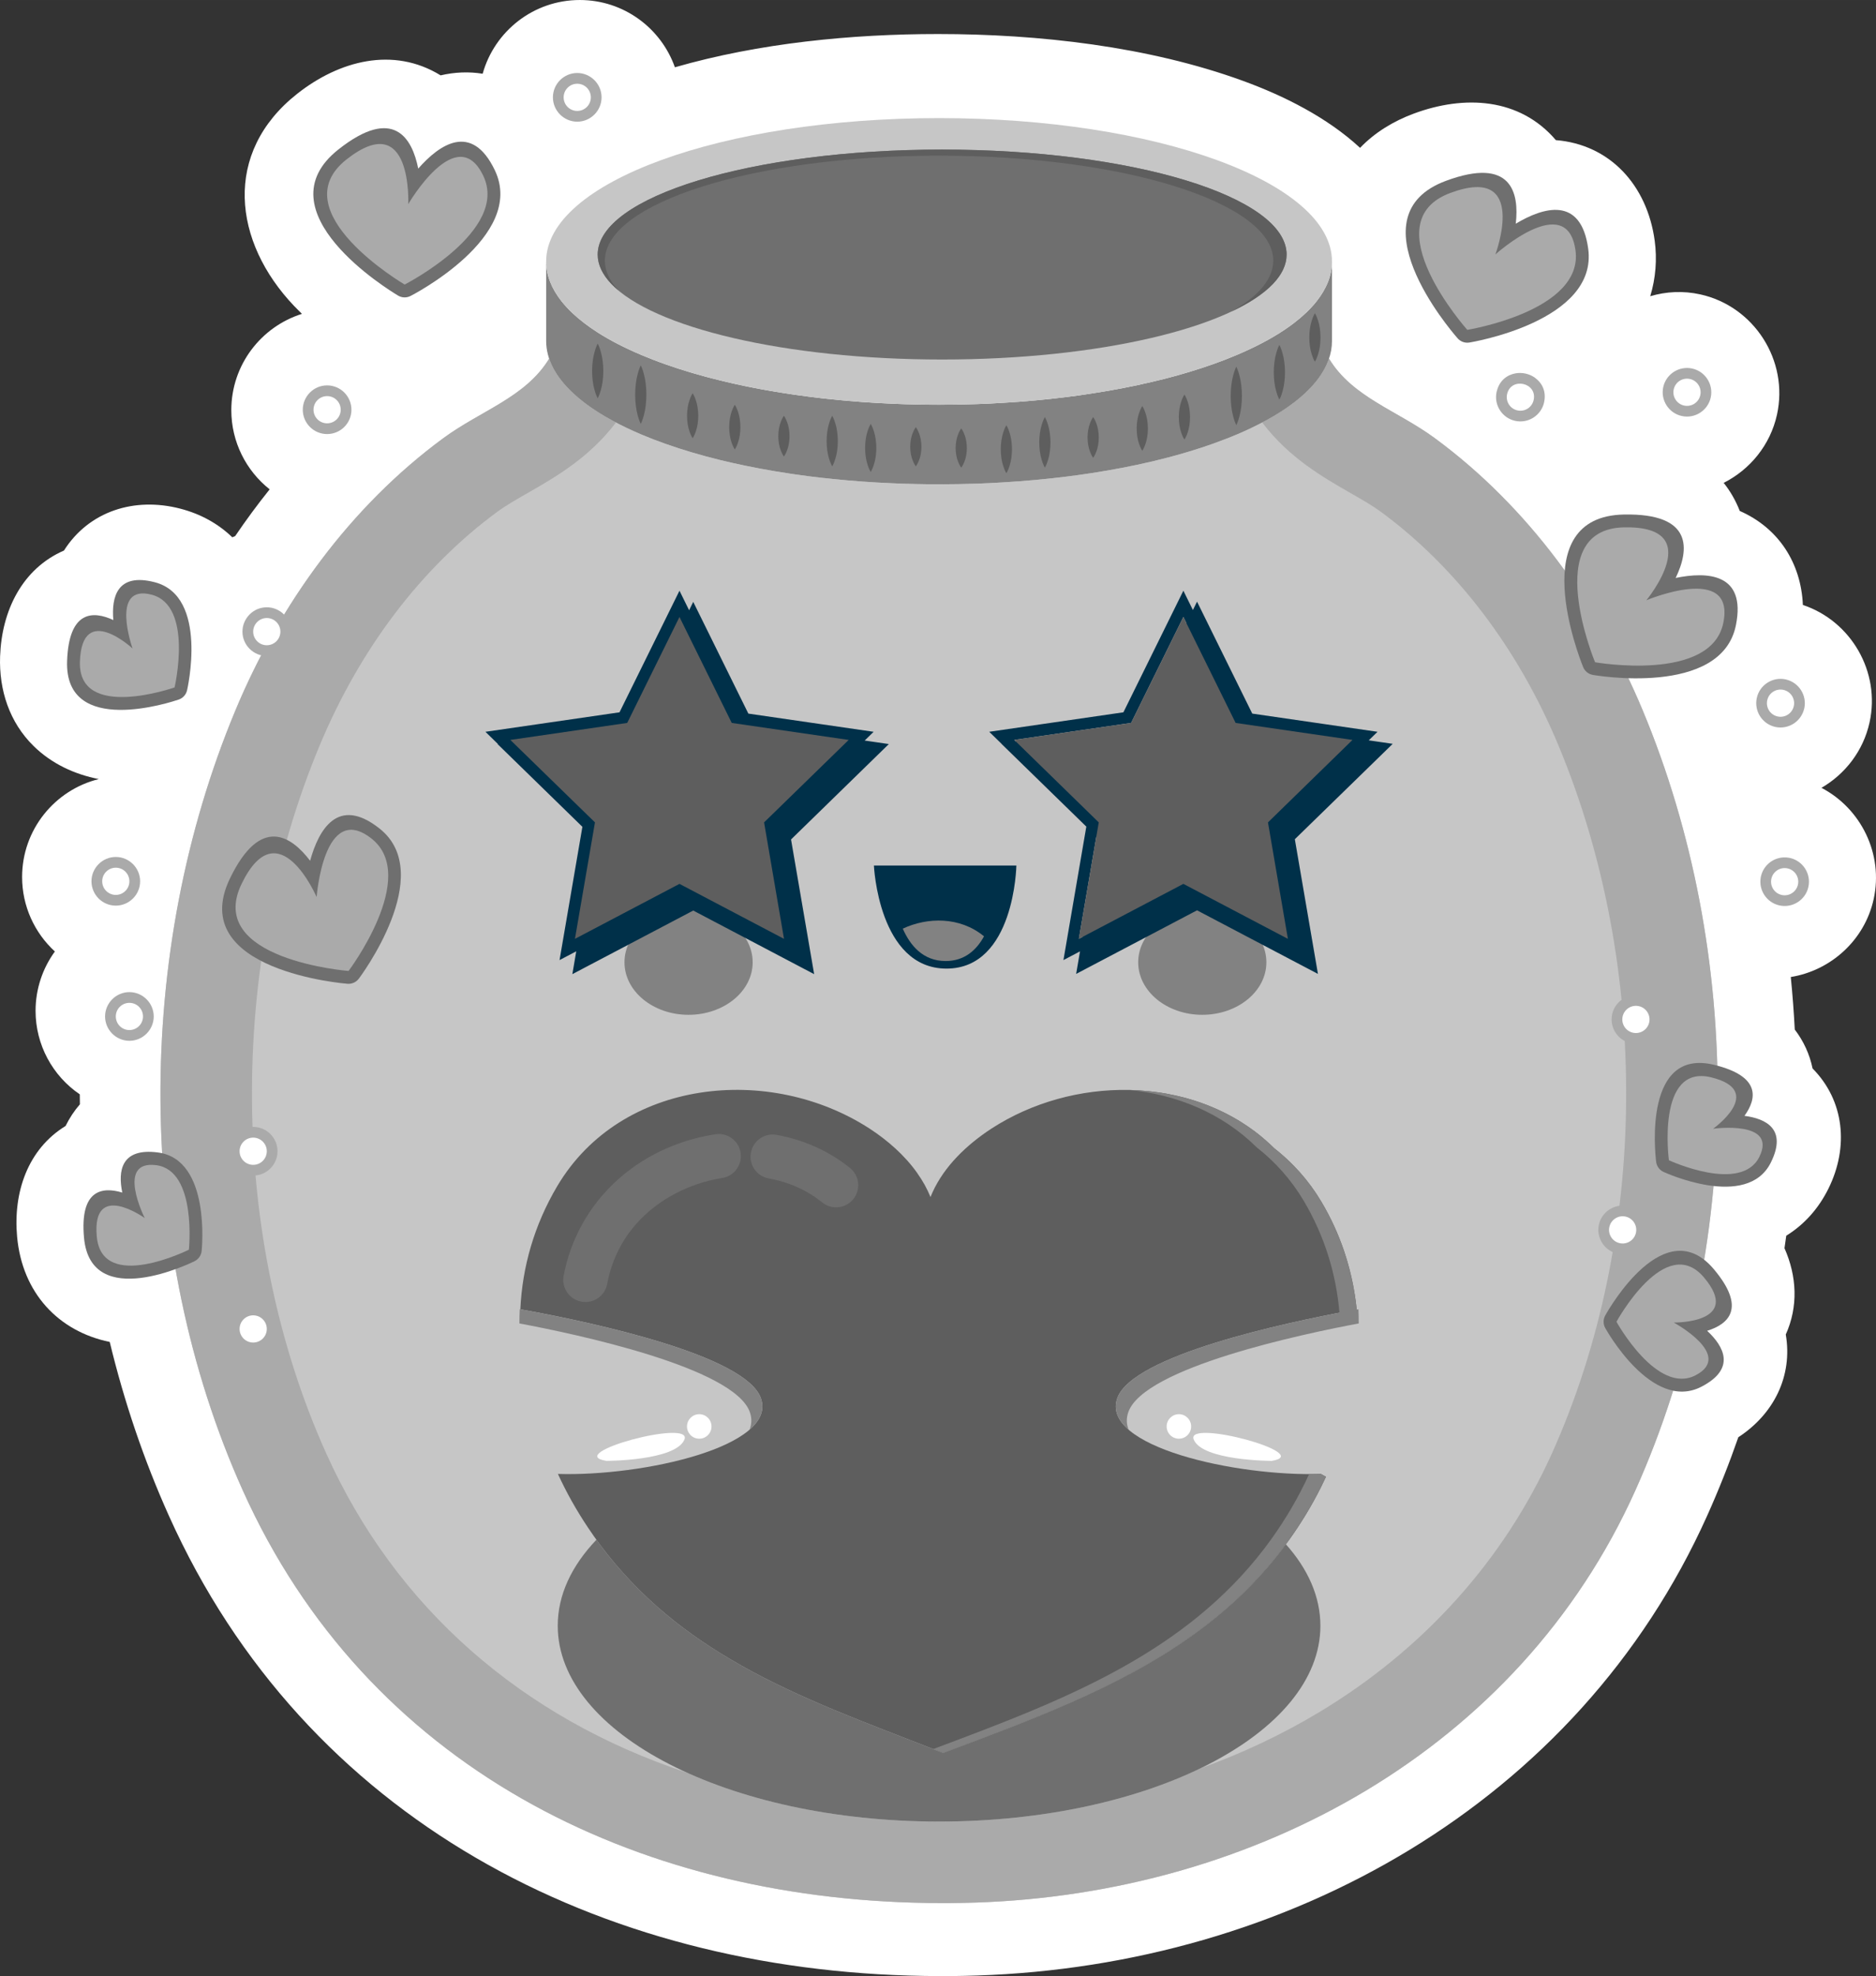 <?xml version="1.0" encoding="UTF-8"?><!DOCTYPE svg PUBLIC "-//W3C//DTD SVG 1.1//EN" "http://www.w3.org/Graphics/SVG/1.1/DTD/svg11.dtd"><!-- Creator: CorelDRAW 2019 (64 Bit) --><svg xmlns="http://www.w3.org/2000/svg" xmlns:xlink="http://www.w3.org/1999/xlink" xmlns:xodm="http://www.corel.com/coreldraw/odm/2003" xml:space="preserve" width="107.339mm" height="113.013mm" version="1.1" style="shape-rendering:geometricPrecision; text-rendering:geometricPrecision; image-rendering:optimizeQuality; fill-rule:evenodd; clip-rule:evenodd" viewBox="0 0 7685.08 8091.27">
 <rect x="0" y="0" width="7685.08" height="8091.27" fill="#333333" stroke="none"/>
 <defs>
  <style type="text/css">
   <![CDATA[
    .fil0 {fill:white}
    .fil10 {fill:#828282;fill-rule:nonzero}
    .fil12 {fill:#5e5e5e;fill-rule:nonzero}
    .fil11 {fill:#003049;fill-rule:nonzero}
    .fil7 {fill:#6f6f6f;fill-rule:nonzero}
    .fil2 {fill:#aaaaaa;fill-rule:nonzero}
    .fil1 {fill:#c6c6c6;fill-rule:nonzero}
    .fil6 {fill:#5e5e5e;fill-rule:nonzero}
    .fil5 {fill:#6f6f6f;fill-rule:nonzero}
    .fil3 {fill:#828282;fill-rule:nonzero}
    .fil4 {fill:#c6c6c6;fill-rule:nonzero}
    .fil9 {fill:#aaaaaa;fill-rule:nonzero}
    .fil8 {fill:white;fill-rule:nonzero}
   ]]>
  </style>
 </defs>
 <g id="Camada_x0020_1">
  <g id="_1527075870528">
   <path class="fil0" d="M7061.01 1977.06c26.64,33.21 48.99,71.45 66.01,115.1 160.43,70.49 251.11,214.57 258.5,384.86 197.15,65.7 318.83,273.96 273.19,480.95 -25.76,116.85 -100.08,211.65 -197.06,267.85 161.46,84.15 254.71,270.48 213.84,455.81 -37.37,169.47 -176.83,292.53 -339.49,318.81 7.14,71.57 12.57,143.3 16.3,215.12 36.17,47.25 60.96,101.22 72.95,159.37 130.31,131.53 149.36,321.47 65.1,491.72 -40.16,81.13 -98.27,146.87 -172.88,193.04 -2.32,17.08 -4.75,34.13 -7.27,51.17 50.83,114.74 56.96,238.73 5.31,353.29 29.01,170.64 -49.32,326.08 -194.35,420.64 -37.92,108.95 -80.49,216.28 -127.76,321.51 -530.35,1180.32 -1724.78,1841.06 -2990.87,1882.6 -63.8,2.1 -127.63,2.91 -191.46,1.94 -9.05,0.04 -18.08,-0.17 -27.13,-0.32 -1327.61,-21.21 -2533.17,-640.08 -3092.13,-1884.25 -102.85,-228.94 -183.37,-467.74 -242.3,-711.67 -210.33,-43.07 -358.59,-200.85 -379.48,-430.97 -16.42,-180.81 43.15,-357.92 198.61,-453.3 15.72,-32.02 35.35,-61.86 58.68,-88.73 -0.21,-13.56 -0.35,-27.13 -0.44,-40.7 -111.65,-75.78 -181.2,-203.02 -181.2,-341.91 0,-89.27 28.75,-173.89 79.12,-243.08 -83.24,-76.3 -134.29,-185.71 -134.29,-304.81 0,-193.93 133.89,-356.79 314.21,-401.15 -99.22,-19.37 -192.87,-62.61 -266.64,-134.84 -99.65,-97.57 -142.55,-229.92 -137.71,-367.62 6.57,-186.5 90.13,-358.56 261.57,-433.28 102.04,-160.63 287.85,-220.72 477.17,-171.37 82.39,21.48 154.19,60.9 212.49,117.1 3.88,-1.69 7.79,-3.32 11.73,-4.88 44.56,-65.63 91.67,-129.55 141.28,-191.46 -96.58,-76.42 -157.08,-194.53 -157.08,-324.23 0,-184.92 121.71,-341.58 289.34,-394.21 -10.8,-10.47 -21.3,-21.04 -31.47,-31.69 -251.13,-262.94 -294.15,-628.26 12.35,-869.78 171.19,-134.91 392.9,-194.71 587.22,-75.18 57.56,-13.42 115.79,-15.8 172.2,-6.62 48.59,-174.09 208.42,-301.92 397.93,-301.92 179.78,0 332.84,115.04 389.57,275.47 345.4,-99.32 724.14,-136.15 1077.96,-136.15 411.39,0 861.58,50.4 1249.47,191.83 166.59,60.75 344.3,149.11 479.4,274.21 59.83,-62.37 135.45,-108.85 220.26,-140.32 205.76,-76.34 432.76,-65.93 581.81,108.68 220.63,17.74 373.81,183.7 404.84,411.56 10.37,76.19 4.15,154.17 -18.23,227.55 64.71,-19.26 134.83,-22.95 204.81,-7.52 221.07,48.74 363.21,271.26 314.46,492.34 -27.63,125.29 -111.07,225.22 -218.42,279.42z"/>
   <path class="fil1" d="M6699.63 6101.81c-478.81,1065.51 -1563.26,1650.98 -2703.03,1688.36 -60.56,2 -120.88,2.73 -180.94,1.74 -7.5,0.26 -14.72,0 -22.21,-0.24 -1192.86,-18.94 -2290.5,-557.57 -2799.22,-1689.87 -444.88,-990.24 -443.39,-2201.56 -29.91,-3193.03 181.45,-435.2 470.31,-834.22 851.91,-1114.86 154.71,-113.61 337.3,-167.45 433.3,-325.31 16.52,48.82 49.47,95.77 96.74,140.01 28.65,27.17 63.04,53.37 102.19,78.27 18.67,11.97 38.38,23.42 59.32,34.9 36.38,19.94 76.26,38.88 118.86,57.08 32.43,13.72 66.56,26.91 102.22,39.38 68.52,24.16 142.56,46.1 221.8,65.54 33.16,7.98 67.31,15.72 102.21,22.93 81.98,16.95 168.24,31.42 258.45,43.12 33.4,4.25 67.55,8.23 102.19,11.48 78.25,8.23 159.01,13.95 241.53,17.43 33.89,1.5 67.79,2.74 102.18,3.24 29.65,0.74 59.56,1.01 89.73,1.01 52.82,0 105.17,-1.01 157.03,-2.75 34.37,-1.25 68.26,-2.74 102.18,-4.98 90.48,-5.23 178.45,-13.22 263.19,-23.93 34.64,-4.25 68.79,-8.99 102.19,-14.21 86.47,-13.22 168.97,-29.15 246.73,-47.35 35.16,-8.49 69.03,-16.95 102.19,-26.17 70.53,-19.7 136.34,-41.12 196.9,-64.81 35.9,-13.71 70.04,-28.17 102.18,-43.36 23.19,-10.98 45.37,-22.19 66.56,-33.66 42.62,-23.17 80.77,-47.62 114.16,-73.02 42.13,-32.15 76.5,-66.05 102.19,-101.2 18.72,-25.76 32.83,-52.23 41.94,-79.25l0.04 0.08c95.72,158.03 278.42,211.86 433.17,325.53 381.61,280.65 670.49,679.66 851.94,1114.86 413.49,991.47 415,2202.79 -29.91,3193.03z"/>
   <path class="fil2" d="M2308.71 1243.73l0 0.01c11.26,13.36 23.71,26.54 37.56,39.38 2.25,2.1 4.55,4.2 6.86,6.29 -16.47,-14.93 -31.3,-30.17 -44.42,-45.69zm-59.18 224.88c-96,157.86 -278.59,211.7 -433.3,325.31 -381.6,280.65 -670.46,679.69 -851.91,1114.86 -413.49,991.47 -414.97,2202.79 29.91,3193.03 508.72,1132.3 1606.36,1670.92 2799.24,1689.87 5.29,0.16 10.45,0.33 15.64,0.33 2.18,0 4.35,-0.02 6.54,-0.09 17.91,0.31 35.85,0.45 53.83,0.45 42.24,0 84.63,-0.79 127.11,-2.19 1139.77,-37.38 2224.22,-622.86 2703.03,-1688.36 444.9,-990.24 443.39,-2201.56 29.91,-3193.03 -181.45,-435.18 -470.33,-834.22 -851.91,-1114.86 -154.78,-113.67 -337.48,-167.5 -433.2,-325.53l-0.04 -0.08c-9.11,27.02 -23.23,53.49 -41.94,79.25 -25.69,35.15 -60.06,69.05 -102.19,101.2 -33.39,25.4 -71.54,49.85 -114.16,73.02 -5.06,2.73 -10.18,5.47 -15.36,8.18 109.42,144.36 248.38,223.94 362.92,289.52 45.63,26.14 88.71,50.83 122.44,75.6 310.54,228.38 562.38,559.49 728.35,957.6 378.66,907.94 368.74,2017.6 -25.86,2895.89 -196.86,438.13 -527.13,805.54 -955.07,1062.41 -152.94,91.83 -316.41,168.84 -487.73,230.35 -279.44,134.63 -655.35,217.13 -1068.87,217.13 -395.53,0 -756.66,-75.48 -1031.86,-199.87 -675.96,-223.82 -1194.82,-675.65 -1479.8,-1309.99 -394.63,-878.32 -404.53,-1987.98 -25.89,-2895.94 166,-398.09 417.86,-729.19 728.14,-957.39 33.99,-24.97 77.12,-49.66 122.77,-75.83 114.52,-65.58 253.46,-145.15 362.92,-289.37 -5.21,-2.75 -10.35,-5.51 -15.43,-8.29 -20.94,-11.48 -40.65,-22.93 -59.32,-34.9 -39.15,-24.9 -73.54,-51.1 -102.19,-78.27 -47.27,-44.24 -80.22,-91.19 -96.74,-140.01zm3135.83 -225.12l0 -0.01c-14.2,16.85 -30.43,33.35 -48.58,49.49 18.14,-16.12 34.39,-32.6 48.58,-49.48zm-89.8 83.08c-26.81,20.13 -56.68,39.61 -89.41,58.37 32.73,-18.74 62.57,-38.2 89.41,-58.37zm-2691.5 116.79c-76.18,-33.7 -142.23,-70.54 -196.46,-109.93 12.94,9.44 26.55,18.76 40.85,27.97 45.51,28.95 97.51,56.32 155.61,81.96z"/>
   <path class="fil3" d="M5456.52 1070.53l0 325.5c0,52.33 -18.94,103.18 -54.07,151.53 -25.69,35.16 -60.06,69.05 -102.19,101.21 -33.39,25.4 -71.53,49.85 -114.16,73.02 -21.19,11.47 -43.37,22.68 -66.55,33.66 -32.15,15.19 -66.28,29.65 -102.19,43.36 -60.56,23.68 -126.37,45.11 -196.9,64.81 -33.16,9.21 -67.02,17.68 -102.18,26.17 -77.77,18.2 -160.27,34.13 -246.74,47.35 -33.39,5.23 -67.55,9.97 -102.19,14.22 -84.75,10.71 -172.71,18.7 -263.19,23.93 -33.92,2.23 -67.82,3.74 -102.19,4.98 -51.86,1.74 -104.22,2.74 -157.02,2.74 -30.17,0 -60.08,-0.26 -89.73,-1 -34.39,-0.5 -68.3,-1.74 -102.19,-3.24 -82.51,-3.48 -163.27,-9.21 -241.54,-17.43 -34.64,-3.25 -68.79,-7.23 -102.18,-11.48 -90.21,-11.71 -176.47,-26.17 -258.45,-43.12 -34.9,-7.21 -69.05,-14.96 -102.2,-22.93 -79.24,-19.44 -153.28,-41.38 -221.81,-65.55 -35.66,-12.47 -69.79,-25.67 -102.21,-39.38 -42.6,-18.2 -82.49,-37.14 -118.86,-57.08 -20.93,-11.48 -40.64,-22.93 -59.32,-34.9 -39.14,-24.91 -73.54,-51.1 -102.18,-78.27 -70.29,-65.79 -108.94,-137.58 -108.94,-212.6l0 -325.5c0,56.31 21.94,110.91 62.8,162.74 13.45,16.94 28.67,33.66 46.14,49.85 28.88,26.91 63.04,53.07 102.18,78.26 51.33,32.65 110.9,63.31 178.18,91.71 32.42,13.71 66.55,26.93 102.21,39.38 68.53,24.17 142.57,46.11 221.81,65.31 33.15,8.23 67.31,15.94 102.2,23.19 81.98,16.93 168.24,31.39 258.45,42.86 33.65,4.48 67.54,8.46 102.18,11.71 78.26,8.2 159.03,13.95 241.54,17.43 33.63,1.5 67.79,2.74 102.19,3.24 29.65,0.76 59.56,1 89.73,1 53.07,0 105.43,-1 157.02,-2.74 34.37,-1.24 68.53,-2.75 102.19,-4.98 90.48,-5.25 178.44,-13.22 263.19,-23.93 34.64,-4.25 68.8,-8.97 102.19,-14.46 86.47,-12.98 168.97,-28.91 246.74,-47.38 35.16,-7.96 69.03,-16.7 102.18,-25.9 70.53,-19.7 136.34,-41.12 196.9,-64.57 35.91,-13.95 70.04,-28.4 102.19,-43.59 70.29,-32.92 130.88,-68.55 180.71,-106.68 35.88,-27.43 66.31,-56.07 90.24,-85.75l3.22 -3.98c40.88,-51.84 62.8,-106.43 62.8,-162.74z"/>
   <path class="fil4" d="M5456.52 1070.53c0,56.31 -21.92,110.91 -62.8,162.74 -193.14,244.75 -812.53,423.96 -1546.78,423.96 -734.29,0 -1353.63,-179.21 -1546.82,-423.96 -40.86,-51.84 -62.8,-106.43 -62.8,-162.74 0,-324.28 720.56,-586.98 1609.62,-586.98 889.02,0 1609.57,262.7 1609.57,586.98z"/>
   <path class="fil5" d="M5270.52 1042.37c0,41.25 -19.2,81.22 -55.03,119.19 -169.33,179.26 -712.29,310.5 -1355.95,310.5 -643.67,0 -1186.61,-131.24 -1355.94,-310.5 -35.83,-37.97 -55.06,-77.95 -55.06,-119.19 0,-237.48 631.66,-429.86 1411,-429.86 779.35,0 1410.98,192.38 1410.98,429.86z"/>
   <path class="fil6" d="M5270.59 1042.35c0,41.36 -19.17,81.24 -55.05,119.15 -38.66,40.86 -96.73,79.24 -170.98,114.13 49.59,-27.91 89.47,-57.82 118.13,-89.21 34.65,-37.9 53.33,-77.79 53.33,-119.15 0,-237.52 -612.88,-429.95 -1369.07,-429.95 -756.2,0 -1369.07,192.43 -1369.07,429.95 0,41.36 18.67,81.25 53.3,119.15l5.25 5.48c-12.21,-9.97 -23.18,-20.2 -32.88,-30.41 -35.64,-37.91 -55.08,-77.79 -55.08,-119.15 0,-237.53 631.81,-429.96 1411.18,-429.96 779.14,0 1410.95,192.43 1410.95,429.96zm-1332.81 711.84c0,0 -7.68,10.07 -13.17,25.12 -6.08,15.05 -9.75,35.13 -9.83,55.21 0.03,20.08 3.65,40.17 9.79,55.21 5.46,15.06 13.21,25.1 13.21,25.1 0,0 7.73,-10.04 13.22,-25.1 6.12,-15.05 9.72,-35.13 9.77,-55.21 -0.09,-20.08 -3.74,-40.17 -9.85,-55.21 -5.46,-15.06 -13.15,-25.12 -13.15,-25.12zm184.84 -13.24c0,0 -7.68,12.31 -13.15,30.77 -6.08,18.46 -9.76,43.06 -9.85,67.67 0.05,24.61 3.68,49.21 9.81,67.67 5.46,18.46 13.19,30.76 13.19,30.76 0,0 7.73,-12.31 13.21,-30.76 6.16,-18.46 9.76,-43.06 9.79,-67.67 -0.07,-24.61 -3.72,-49.22 -9.83,-67.67 -5.48,-18.46 -13.17,-30.77 -13.17,-30.77zm157.72 -33.27c0,0 -7.73,12.94 -13.17,32.35 -6.1,19.44 -9.75,45.31 -9.82,71.22 0.02,25.9 3.62,51.81 9.78,71.22 5.44,19.42 13.22,32.38 13.22,32.38 0,0 7.73,-12.95 13.17,-32.38 6.15,-19.41 9.75,-45.31 9.77,-71.22 -0.04,-25.91 -3.72,-51.79 -9.82,-71.22 -5.43,-19.4 -13.12,-32.35 -13.12,-32.35zm197.83 0c0,0 -7.68,10.42 -13.12,26.07 -6.11,15.65 -9.79,36.52 -9.85,57.39 0.02,20.87 3.65,41.72 9.77,57.37 5.47,15.67 13.2,26.09 13.2,26.09 0,0 7.75,-10.42 13.21,-26.09 6.14,-15.65 9.76,-36.5 9.79,-57.37 -0.08,-20.87 -3.72,-41.74 -9.85,-57.39 -5.43,-15.64 -13.15,-26.07 -13.15,-26.07zm201.22 -45.13c0,0 -7.68,11.46 -13.14,28.65 -6.11,17.18 -9.76,40.1 -9.85,63 0.02,22.93 3.64,45.84 9.78,63.02 5.48,17.2 13.21,28.65 13.21,28.65 0,0 7.73,-11.45 13.22,-28.65 6.16,-17.18 9.76,-40.09 9.78,-63.02 -0.06,-22.9 -3.72,-45.82 -9.85,-63 -5.46,-17.19 -13.15,-28.65 -13.15,-28.65zm172.65 -47.08c0,0 -7.68,11.51 -13.14,28.81 -6.1,17.3 -9.78,40.34 -9.85,63.41 0.02,23.04 3.64,46.09 9.81,63.38 5.43,17.27 13.18,28.82 13.18,28.82 0,0 7.75,-11.55 13.2,-28.82 6.15,-17.29 9.76,-40.34 9.78,-63.38 -0.07,-23.07 -3.72,-46.11 -9.83,-63.41 -5.43,-17.3 -13.15,-28.81 -13.15,-28.81zm212.53 -114.23c0,0 -7.68,14.97 -13.12,37.45 -6.13,22.47 -9.78,52.44 -9.85,82.41 0.02,29.96 3.62,59.92 9.78,82.41 5.46,22.47 13.19,37.44 13.19,37.44 0,0 7.75,-14.98 13.22,-37.44 6.13,-22.5 9.75,-52.46 9.78,-82.41 -0.09,-29.96 -3.74,-59.94 -9.85,-82.41 -5.44,-22.48 -13.15,-37.45 -13.15,-37.45zm176.4 -89.09c0,0 -7.68,14.03 -13.15,35.04 -6.11,21.01 -9.73,49.04 -9.81,77.07 0.05,28.01 3.67,56.03 9.84,77.05 5.48,20.98 13.21,34.99 13.21,34.99 0,0 7.73,-14 13.19,-35.02 6.13,-21.01 9.73,-49.04 9.76,-77.04 -0.09,-28.02 -3.77,-56.03 -9.88,-77.04 -5.48,-21.01 -13.16,-35.04 -13.16,-35.04zm-1489.24 336.73c0,0 7.68,10.04 13.14,25.1 6.11,15.07 9.76,35.13 9.83,55.21 -0.02,20.09 -3.65,40.17 -9.78,55.25 -5.46,15.05 -13.19,25.09 -13.19,25.09 0,0 -7.75,-10.04 -13.22,-25.09 -6.13,-15.08 -9.76,-35.16 -9.78,-55.25 0.07,-20.08 3.75,-40.14 9.85,-55.21 5.44,-15.06 13.15,-25.1 13.15,-25.1zm-184.86 -13.24c0,0 7.7,12.31 13.15,30.75 6.1,18.46 9.77,43.08 9.85,67.69 -0.02,24.61 -3.65,49.21 -9.78,67.67 -5.46,18.46 -13.22,30.77 -13.22,30.77 0,0 -7.73,-12.31 -13.19,-30.77 -6.15,-18.46 -9.75,-43.06 -9.78,-67.67 0.05,-24.61 3.72,-49.24 9.84,-67.69 5.45,-18.44 13.13,-30.75 13.13,-30.75zm-157.66 -33.29c0,0 7.68,12.94 13.12,32.36 6.14,19.45 9.78,45.33 9.85,71.23 -0.02,25.9 -3.62,51.81 -9.77,71.22 -5.46,19.41 -13.2,32.37 -13.2,32.37 0,0 -7.75,-12.96 -13.22,-32.37 -6.13,-19.42 -9.76,-45.32 -9.78,-71.22 0.08,-25.9 3.72,-51.79 9.83,-71.23 5.46,-19.42 13.17,-32.36 13.17,-32.36zm-197.88 0c0,0 7.68,10.45 13.15,26.09 6.1,15.64 9.77,36.52 9.85,57.36 -0.02,20.88 -3.65,41.75 -9.78,57.39 -5.49,15.65 -13.22,26.08 -13.22,26.08 0,0 -7.75,-10.42 -13.22,-26.08 -6.13,-15.64 -9.75,-36.51 -9.78,-57.39 0.1,-20.84 3.74,-41.72 9.85,-57.36 5.46,-15.64 13.15,-26.09 13.15,-26.09zm-201.21 -45.11c0,0 7.68,11.44 13.12,28.62 6.13,17.2 9.78,40.12 9.85,63.02 -0.02,22.93 -3.63,45.82 -9.78,63.03 -5.46,17.17 -13.2,28.62 -13.2,28.62 0,0 -7.75,-11.45 -13.21,-28.62 -6.14,-17.2 -9.76,-40.1 -9.78,-63.03 0.07,-22.9 3.72,-45.81 9.83,-63.02 5.46,-17.18 13.16,-28.62 13.16,-28.62zm-172.65 -47.09c0,0 7.68,11.52 13.15,28.81 6.11,17.3 9.76,40.34 9.85,63.38 -0.04,23.06 -3.65,46.1 -9.77,63.4 -5.49,17.27 -13.22,28.81 -13.22,28.81 0,0 -7.75,-11.54 -13.21,-28.81 -6.14,-17.3 -9.76,-40.34 -9.78,-63.4 0.07,-23.05 3.74,-46.09 9.85,-63.38 5.46,-17.29 13.14,-28.81 13.14,-28.81zm-212.55 -114.24c0,0 7.71,14.99 13.15,37.45 6.11,22.47 9.79,52.45 9.85,82.41 -0.02,29.96 -3.65,59.92 -9.77,82.41 -5.49,22.47 -13.22,37.44 -13.22,37.44 0,0 -7.73,-14.98 -13.18,-37.44 -6.14,-22.5 -9.76,-52.46 -9.79,-82.41 0.08,-29.96 3.72,-59.94 9.83,-82.41 5.46,-22.47 13.14,-37.45 13.14,-37.45zm-176.36 -89.09c0,0 7.68,14.03 13.12,35.04 6.11,21.01 9.76,49.04 9.83,77.04 -0.05,28.03 -3.68,56.05 -9.83,77.05 -5.48,21.01 -13.21,35.02 -13.21,35.02 0,0 -7.73,-14 -13.2,-35.02 -6.14,-21.02 -9.76,-49.04 -9.76,-77.07 0.09,-28 3.77,-56.03 9.88,-77.02 5.46,-21.01 13.17,-35.04 13.17,-35.04zm2937.99 -124.37c0,0 -7.73,12.43 -13.14,31.05 -6.14,18.61 -9.78,43.47 -9.85,68.3 0.02,24.84 3.62,49.66 9.78,68.29 5.46,18.64 13.21,31.04 13.21,31.04 0,0 7.73,-12.4 13.2,-31.04 6.13,-18.63 9.73,-43.45 9.78,-68.29 -0.07,-24.83 -3.75,-49.69 -9.85,-68.3 -5.44,-18.62 -13.12,-31.05 -13.12,-31.05z"/>
   <path class="fil7" d="M5409.04 6656.71c0,442.8 -699.39,801.75 -1562.12,801.75 -862.73,0 -1562.11,-358.95 -1562.11,-801.75 0,-126.32 57,-245.77 158.38,-352.05 4.87,6.78 9.78,13.52 14.75,20.22 163.23,218.36 360.12,372 577.04,493.67l0 0.28c243.96,137.38 513.15,235.54 787.88,342.67l0.2 0.07 -0.2 0.08c1.92,0.68 3.9,1.39 5.88,2.15l0 0.01 0.24 0.09 0.01 0.01 0.24 0.09 0 0.01 0.49 0.19 0.01 0 0.23 0.09 0.01 0 0.24 0.09 0.01 0 0.23 0.1 0.01 0 1.46 0.57 0.02 0.01 1.2 0.47 0.04 0.01 0.21 0.08 0.04 0.01 0.21 0.08 0.04 0.02 0.21 0.09 0.04 0.01 0.2 0.08 0.04 0.02 0.2 0.07 0.04 0.02 4.14 1.68 4.95 1.81 0.05 0.02 0.39 0.15 0.04 0.02 0.39 0.14 0.06 0.01 0.39 0.15 0.04 0.01c7.2,2.76 13.57,5.21 19.21,7.46 5.02,-2.17 11.16,-4.5 18.09,-7.14l0.02 -0.01 0.41 -0.15 0.03 -0.01 0.4 -0.16 0.03 -0.01 0.42 -0.15 0.03 -0.01 5.87 -2.15c83.87,-31.5 167.92,-62.95 251.32,-95.49l0.03 -0.01 13.12 -5.13 0.04 -0.01 13.12 -5.15 0.04 -0.01 13.1 -5.17 0.04 -0.01 2.47 -0.98c182.96,-72.42 362.1,-151.09 528.89,-248.22 148.93,-86.82 287.75,-188.46 410.6,-313.63 24.26,-24.79 47.85,-50.45 70.72,-77.02l0.13 -0.15 0.59 -0.67 2.46 -2.88 2.47 -2.9 0.11 -0.13 4.1 -4.83 0.72 -0.84 2.45 -2.91 0.17 -0.2 4.72 -5.65 2.43 -2.94c7.3,-8.81 14.53,-17.73 21.68,-26.76l2.38 -3.01 2.38 -3.01 2.37 -3.03 2.37 -3.04 1.48 -1.9 0.87 -1.14c7.07,-9.14 14.08,-18.39 21.02,-27.73 90.69,101.57 141.3,214.54 141.3,333.58z"/>
   <path class="fil6" d="M5431.93 6046.68c-6.89,14.87 -14.05,29.67 -21.44,44.4 -37.73,75.24 -81.87,147.83 -131.25,216.37 -48.78,67.33 -101.05,129.2 -157.12,186.43 -122.84,125.17 -261.66,226.81 -410.6,313.63 -255.3,148.69 -539.6,254.11 -822.16,360.11 -9.89,3.79 -18.59,6.98 -25.29,9.87 -7.23,-2.89 -15.68,-6.09 -25.52,-9.87 -5.26,-2.03 -10.48,-4.08 -15.7,-6.12 -274.73,-107.13 -543.92,-205.29 -787.88,-342.67l0 -0.28c-216.91,-121.67 -413.8,-275.31 -577.04,-493.67 -16.83,-22.68 -33.08,-45.92 -48.76,-69.41 -47.32,-70.57 -88.83,-144.32 -123.67,-220.35 348.03,10.65 901.34,-112.94 831.51,-309.95 -62.15,-176.56 -693.2,-310.17 -952.81,-358.35 -11.81,-2.13 -22.63,-4.02 -32.67,-5.7l0.02 -0.41c8.12,-172.18 56.03,-343.52 151.58,-504.72 261.36,-439.65 870.04,-500.38 1279.52,-234.63 74.35,48.5 144.33,109.76 195.72,182.96l0 0.26c21.51,30.21 39.49,62.45 53.43,96.71 2.62,-6.39 5.23,-12.76 8.15,-19.17 49.35,-108.63 141.69,-195.75 241.01,-260.76 166.98,-108.33 367.05,-162.35 563.39,-158.56l0.87 0c12.21,0.26 24.1,0.87 36.31,1.42 2.89,0 5.81,0.3 8.69,0.58 7.87,0.59 15.41,1.17 23.24,2.03 8.72,0.61 17.43,1.47 26.15,2.63 10.45,1.14 20.62,2.61 31.07,4.03 16.81,2.33 33.38,5.26 49.66,9.04 8.97,1.72 18.29,3.47 27.01,5.8l2.04 0.57c11,2.33 21.75,5.23 32.51,8.14 38.05,10.75 75.2,23.53 111.5,39.49 9.89,4.06 19.74,8.69 29.63,13.34 9.87,4.67 19.77,9.62 29.35,14.84 9.88,4.93 19.47,10.45 29.02,15.99 11.89,6.67 23.52,13.91 34.85,21.45 9.59,6.11 19.18,12.51 28.47,19.45 11.03,7.59 21.78,15.7 32.23,24.13l1.17 0.89c8.99,7.25 17.73,14.48 26.13,22.07 11.93,10.45 23.82,21.18 35.16,32.51l1.13 0.87c27.88,21.78 54.62,45.88 79.88,71.73 8.42,8.69 16.56,17.43 24.69,26.43 32.23,36.29 61.59,76.07 87.71,119.96 39.19,65.92 70.26,134.15 93.49,203.27 7.87,23.23 14.84,46.47 20.9,69.7 2.92,11.62 5.81,23.51 8.74,35.41 5.53,23.54 9.86,47.05 13.64,70.57 3.33,20.76 5.98,41.72 8.15,62.74 -8.74,1.48 -18.06,3.12 -28.11,4.93 -259.61,48.18 -890.67,181.79 -952.81,358.35 -70.01,197.49 486.14,321.2 834.02,309.89l21.07 11.62z"/>
   <path class="fil5" d="M3425.08 4943.46c-20.02,0 -40.14,-6.56 -56.93,-20.09 -62.06,-50.12 -135.76,-83.14 -218.97,-98.17 -49.32,-8.93 -82.03,-56.09 -73.13,-105.34 8.9,-49.3 55.98,-82.11 105.33,-73.11 111.93,20.2 215.89,67.06 300.65,135.51 38.99,31.44 45.08,88.52 13.62,127.51 -17.9,22.18 -44.17,33.69 -70.58,33.69z"/>
   <path class="fil5" d="M2398.23 5331.27c-5.58,0 -11.23,-0.53 -16.92,-1.58 -49.2,-9.29 -81.57,-56.7 -72.3,-105.95 57.03,-302.41 300.94,-529.9 621.39,-579.47 49.49,-7.64 95.83,26.21 103.49,75.71 7.65,49.52 -26.25,95.85 -75.73,103.49 -184.93,28.6 -419.19,159.41 -470.94,433.9 -8.23,43.55 -46.29,73.89 -89,73.89z"/>
   <path class="fil3" d="M5279.1 6307.5c-155.66,216.12 -350.91,373.57 -567.63,499.91 -255.12,148.68 -539.52,254.19 -822.1,360.3 -10,3.61 -18.43,6.94 -25.37,9.64 -7.28,-2.7 -15.42,-6.04 -25.43,-9.64 -5.12,-2.11 -10.56,-4.25 -15.7,-6.06 280.78,-105.48 563.1,-210.36 816.37,-358.17 216.7,-126.35 411.95,-283.81 567.61,-499.9 60.53,-84.1 113.09,-174.06 156.02,-267.83 16.37,0.04 32.4,-0.19 48,-0.7l21.07 11.63c-42.33,91.24 -93.8,178.82 -152.83,260.82zm286.96 -888.61c0.06,-19.4 -0.35,-38.79 -1.27,-58.18l-7.03 1.17c-15.35,-151.73 -61.72,-301.33 -145.08,-441.66 -51.97,-87.38 -117.56,-159.89 -192.24,-218.25l-0.89 -0.89c-157.78,-156.25 -373.86,-233.96 -595.11,-238.18 195.24,18.14 382.34,95.22 522.86,234.23l0.95 0.89c74.62,58.37 140.2,130.88 192.24,218.25 86.44,145.55 133.11,301.08 146.64,458.59 -280.01,53.88 -851.18,182.76 -910.26,350.31 -16.83,47.48 2.6,90.68 46.57,128.78 -8.94,-22.36 -10.06,-45.99 -1.68,-70.8 62.29,-184.37 720.16,-322.31 944.33,-364.26zm-3438.25 0c-0.06,-19.4 0.35,-38.79 1.27,-58.18 10.73,1.78 22.35,3.8 35.13,6.11 259.61,48.18 890.66,181.79 952.81,358.35 16.83,47.48 -2.6,90.68 -46.57,128.78 8.94,-22.36 10.05,-45.99 1.68,-70.8 -62.28,-184.37 -720.15,-322.31 -944.32,-364.26z"/>
   <path class="fil8" d="M2484.24 5981.61c0,0 283.12,0 319.45,-87.13 36.29,-87.13 -500.96,58.09 -319.45,87.13z"/>
   <path class="fil8" d="M2914.69 5840.7c0,27.71 -22.46,50.17 -50.17,50.17 -27.74,0 -50.22,-22.46 -50.22,-50.17 0,-27.71 22.48,-50.19 50.22,-50.19 27.71,0 50.17,22.48 50.17,50.19z"/>
   <path class="fil8" d="M5209.61 5981.61c0,0 -283.11,0 -319.44,-87.13 -36.29,-87.13 500.96,58.09 319.44,87.13z"/>
   <path class="fil8" d="M4779.17 5840.7c0,27.71 22.46,50.17 50.17,50.17 27.74,0 50.22,-22.46 50.22,-50.17 0,-27.71 -22.49,-50.19 -50.22,-50.19 -27.71,0 -50.17,22.48 -50.17,50.19z"/>
   <path class="fil5" d="M1628.97 1209.21c-33.76,-20.18 -564.08,-344.02 -242.05,-597.76 225.9,-178.02 301.48,-45.76 326.38,78.83 85.92,-97.91 218.53,-191.76 313.64,6.39 130.8,272.45 -343.43,514.3 -344.76,514.98 -17.46,9.19 -37.75,7.6 -53.22,-2.45zm-176.94 -514.97c-179.36,141.32 116.45,351.26 207.34,409.97 85.22,-48.48 345.14,-211.64 272.82,-362.24 -65.02,-135.51 -214.24,120.05 -214.65,120.77 -9.53,15.86 -27.16,26.22 -46.96,25.54 -29,-1.02 -51.7,-25.37 -50.68,-54.38 0.02,-0.77 12.67,-281.96 -167.87,-139.66zm-721 2170.53c-25.56,8.73 -467.19,155.59 -456.17,-158.08 7.31,-207.64 106.44,-206.41 189.41,-167.88 -8.14,-93.57 15.14,-195.14 169.97,-154.75 221.92,57.82 132.23,441.72 131.98,442.8 -4.42,18.58 -18.23,32.49 -35.19,37.91zm-351.11 -154.38c-4.85,137.77 211.17,86.7 289.87,63.59 13.18,-73 37.24,-262.32 -61.91,-288.15 -76.16,-19.85 -15.36,151.68 -15.2,152.16 6.02,17.46 2.68,37.58 -10.5,52.32 -19.33,21.61 -52.55,23.44 -74.16,4.11 -0.36,-0.31 -123.53,-114.19 -128.1,15.97zm1043.51 1317.7c-1.89,-0.06 -665.26,-51.28 -481.18,-431.73 125.31,-259.02 251.21,-173.1 328.15,-71.94 34.65,-125.69 113.03,-267.8 284.74,-131.64 236.66,187.68 -84.06,612.96 -84.98,614.18 -11.25,15.2 -29.17,22.55 -46.73,21.14zm-386.43 -386.02c-99.5,205.69 258.75,264.98 365.98,277.96 55.39,-80.76 217.69,-340.94 86.64,-444.88 -114.35,-90.68 -138.4,181.87 -139.88,200.6 -1.02,19.25 -12.57,37.22 -31.39,45.51 -26.61,11.71 -57.71,-0.37 -69.43,-26.99 -0.31,-0.7 -111.88,-258.95 -211.91,-52.19zm-240.46 1522.17c-11.13,5.51 -424.67,208.8 -452.39,-96.37 -17.79,-196.28 73.82,-209.96 156.77,-184.86 -18,-87.24 -6.04,-183.94 145.83,-164.22 219.26,28.48 179.4,401.6 179.31,402.66 -1.66,19.14 -13.39,34.98 -29.52,42.79zm-347.75 -105.84c11.4,125.54 202.61,55.04 274.69,23.81 3.38,-71.7 2.11,-247.22 -90.13,-259.2 -67.72,-8.56 6.79,141.13 6.99,141.55 7.89,16.59 6.93,36.84 -4.32,52.95 -16.61,23.77 -49.37,29.58 -73.14,12.97 -0.35,-0.25 -124.71,-89.21 -114.1,27.92z"/>
   <path class="fil9" d="M1657.67 1165.1c0,0 -509.21,-298.69 -238.21,-512.26 271.03,-213.58 252.96,182.93 252.96,182.93 0,0 198.74,-342.27 307.15,-116.44 108.42,225.83 -321.9,445.78 -321.9,445.78zm-942.55 1649.62c0,0 -396.37,139.21 -387.74,-106.17 8.63,-245.41 215.65,-53.27 215.65,-53.27 0,0 -94.48,-265.31 78.01,-220.34 172.5,44.96 94.07,379.77 94.07,379.77zm712.8 1160.93c0,0 -588.58,-45.84 -438.31,-356.43 150.29,-310.62 307.49,53.84 307.49,53.84 0,0 28.97,-394.74 225.26,-239.09 196.27,155.65 -94.44,541.68 -94.44,541.68zm-654.19 1141.28c0,0 -356.22,178.04 -377.27,-53.8 -21.05,-231.79 196.49,-75.7 196.49,-75.7 0,0 -120.4,-238.29 47.17,-216.52 167.57,21.8 133.61,346.02 133.61,346.02z"/>
   <path class="fil2" d="M1136.84 5441.41c0,27.32 -11.19,52.23 -29.29,70.36 -17.96,18.12 -42.89,29.29 -70.39,29.29 -27.3,0 -52.19,-11.17 -70.27,-29.21l-0.17 -0.16c-18.04,-18.1 -29.21,-42.99 -29.21,-70.27 0,-27.49 11.17,-52.42 29.21,-70.46 18.19,-18.02 43.1,-29.21 70.44,-29.21 27.49,0 52.42,11.17 70.46,29.21 18.04,18.04 29.21,42.97 29.21,70.46zm-91.24 8.32c2.08,-1.99 3.34,-4.94 3.34,-8.32 0,-3.26 -1.32,-6.25 -3.42,-8.35 -2.1,-2.1 -5.08,-3.43 -8.35,-3.43 -3.36,0 -6.33,1.27 -8.33,3.26 -2.09,2.26 -3.42,5.25 -3.42,8.51 0,3.38 1.27,6.33 3.26,8.32l0.16 0.17c2,1.99 4.97,3.26 8.33,3.26 3.26,0 6.25,-1.33 8.43,-3.43zm146.97 -2863.52c0,27.49 -11.17,52.42 -29.21,70.46 -18.04,18.04 -42.97,29.21 -70.46,29.21 -27.39,0 -52.25,-11.21 -70.29,-29.21 -18.21,-18.04 -29.38,-42.97 -29.38,-70.46 0,-27.34 11.19,-52.25 29.3,-70.36 17.96,-18.13 42.89,-29.3 70.38,-29.3 27.32,0 52.19,11.17 70.3,29.21l0.16 0.17c18.04,18.08 29.21,42.97 29.21,70.27zm-91.33 8.35c2.1,-2.1 3.42,-5.08 3.42,-8.35 0,-3.36 -1.26,-6.33 -3.26,-8.32l-0.16 -0.17c-1.99,-1.99 -4.96,-3.26 -8.35,-3.26 -3.26,0 -6.25,1.33 -8.34,3.43 -2.16,1.99 -3.43,4.96 -3.43,8.32 0,3.26 1.33,6.25 3.43,8.35 2.01,2.14 5.02,3.43 8.34,3.43 3.26,0 6.25,-1.33 8.35,-3.43zm-527.21 1013.96c0,27.29 -11.17,52.18 -29.21,70.28l-0.16 0.16c-18.11,18.04 -43,29.21 -70.28,29.21 -27.49,0 -52.42,-11.17 -70.46,-29.21 -18.02,-18.21 -29.21,-43.12 -29.21,-70.44 0,-27.34 11.19,-52.25 29.3,-70.36 17.96,-18.12 42.89,-29.3 70.38,-29.3 27.28,0 52.17,11.18 70.28,29.21l0.16 0.17c18.04,18.08 29.21,42.97 29.21,70.27zm-91.16 8.33c1.99,-1.99 3.26,-4.94 3.26,-8.33 0,-3.36 -1.27,-6.33 -3.26,-8.32l-0.16 -0.17c-2,-1.99 -4.94,-3.26 -8.33,-3.26 -3.26,0 -6.25,1.33 -8.35,3.43 -2.16,1.99 -3.42,4.96 -3.42,8.32 0,3.39 1.27,6.34 3.26,8.33 2.26,2.1 5.26,3.43 8.51,3.43 3.39,0 6.33,-1.27 8.33,-3.26l0.16 -0.16zm1981.46 -3218.28c0,27.28 -11.17,52.17 -29.21,70.28l-0.16 0.16c-18.11,18.04 -43,29.21 -70.28,29.21 -27.3,0 -52.19,-11.17 -70.28,-29.21l-0.16 -0.16c-18.04,-18.11 -29.21,-43 -29.21,-70.28 0,-27.49 11.17,-52.42 29.21,-70.46 18.19,-18.02 43.1,-29.21 70.44,-29.21 27.28,0 52.17,11.17 70.28,29.21l0.16 0.16c18.04,18.09 29.21,42.98 29.21,70.3zm-91.16 8.33c1.99,-2 3.26,-4.95 3.26,-8.33 0,-3.39 -1.27,-6.36 -3.26,-8.35l-0.16 -0.16c-1.99,-2 -4.94,-3.26 -8.33,-3.26 -3.37,0 -6.33,1.26 -8.33,3.26 -2.1,2.26 -3.42,5.26 -3.42,8.51 0,3.38 1.27,6.33 3.26,8.33l0.16 0.16c2,1.99 4.96,3.26 8.33,3.26 3.39,0 6.34,-1.27 8.33,-3.26l0.16 -0.16zm-1743.43 3755.03c0,27.28 -11.17,52.17 -29.21,70.28l-0.16 0.16c-18.11,18.04 -43,29.21 -70.28,29.21 -27.3,0 -52.19,-11.17 -70.28,-29.21l-0.16 -0.16c-18.04,-18.11 -29.21,-43 -29.21,-70.28 0,-27.3 11.17,-52.19 29.21,-70.28l0.16 -0.16c18.09,-18.04 42.98,-29.21 70.28,-29.21 27.28,0 52.17,11.17 70.28,29.21l0.16 0.16c18.04,18.09 29.21,42.98 29.21,70.28zm-91.16 8.33c2,-2 3.26,-4.94 3.26,-8.33 0,-3.37 -1.26,-6.33 -3.26,-8.33l-0.16 -0.16c-1.99,-1.99 -4.94,-3.26 -8.33,-3.26 -3.37,0 -6.33,1.27 -8.33,3.26l-0.16 0.16c-1.99,2 -3.26,4.96 -3.26,8.33 0,3.39 1.27,6.33 3.26,8.33l0.16 0.16c2,1.99 4.96,3.26 8.33,3.26 3.39,0 6.34,-1.27 8.33,-3.26l0.16 -0.16zm598.28 543.57c0,27.32 -11.19,52.24 -29.29,70.36 -17.96,18.13 -42.89,29.3 -70.39,29.3 -27.3,0 -52.19,-11.17 -70.27,-29.21l-0.17 -0.16c-18.04,-18.11 -29.21,-43 -29.21,-70.28 0,-27.49 11.17,-52.42 29.21,-70.46 18.19,-18.02 43.1,-29.21 70.44,-29.21 27.49,0 52.42,11.17 70.46,29.21 18.04,18.04 29.21,42.98 29.21,70.46zm-91.24 8.33c2.08,-2 3.34,-4.94 3.34,-8.33 0,-3.26 -1.32,-6.25 -3.42,-8.35 -2.1,-2.1 -5.08,-3.42 -8.35,-3.42 -3.36,0 -6.33,1.27 -8.33,3.26 -2.09,2.26 -3.42,5.26 -3.42,8.51 0,3.39 1.27,6.33 3.26,8.33l0.16 0.16c2,1.99 4.97,3.26 8.33,3.26 3.26,0 6.25,-1.32 8.43,-3.42zm394.09 -3044.56c0,27.49 -11.17,52.42 -29.21,70.46 -18.04,18.04 -42.97,29.21 -70.46,29.21 -27.49,0 -52.42,-11.17 -70.46,-29.21 -18.04,-18.04 -29.21,-42.97 -29.21,-70.46 0,-27.34 11.18,-52.26 29.29,-70.36 17.96,-18.12 42.89,-29.29 70.38,-29.29 27.49,0 52.42,11.17 70.46,29.21 18.02,18.19 29.21,43.1 29.21,70.44zm-91.33 8.34c2.1,-2.1 3.43,-5.08 3.43,-8.34 0,-3.37 -1.27,-6.34 -3.26,-8.33 -2.26,-2.1 -5.25,-3.43 -8.51,-3.43 -3.26,0 -6.24,1.33 -8.34,3.43 -2.16,1.99 -3.43,4.96 -3.43,8.33 0,3.26 1.33,6.24 3.43,8.34 2.1,2.1 5.08,3.43 8.34,3.43 3.26,0 6.25,-1.33 8.35,-3.43z"/>
   <path class="fil8" d="M1092.91 5441.41c0,30.76 -24.94,55.71 -55.73,55.71 -30.77,0 -55.72,-24.94 -55.72,-55.71 0,-30.77 24.94,-55.72 55.72,-55.72 30.79,0 55.73,24.94 55.73,55.72zm55.71 -2855.18c0,30.76 -24.94,55.7 -55.71,55.7 -30.79,0 -55.73,-24.94 -55.73,-55.7 0,-30.79 24.94,-55.72 55.73,-55.72 30.77,0 55.71,24.92 55.71,55.72zm-618.55 1022.28c0,30.77 -24.93,55.72 -55.69,55.72 -30.77,0 -55.72,-24.94 -55.72,-55.72 0,-30.76 24.94,-55.7 55.72,-55.7 30.76,0 55.69,24.94 55.69,55.7zm1890.31 -3209.95c0,30.76 -24.92,55.71 -55.7,55.71 -30.77,0 -55.72,-24.94 -55.72,-55.71 0,-30.79 24.94,-55.74 55.72,-55.74 30.78,0 55.7,24.95 55.7,55.74zm-1834.59 3763.35c0,30.77 -24.94,55.72 -55.72,55.72 -30.76,0 -55.69,-24.94 -55.69,-55.72 0,-30.76 24.93,-55.7 55.69,-55.7 30.77,0 55.72,24.94 55.72,55.7zm507.12 551.9c0,30.76 -24.94,55.72 -55.73,55.72 -30.77,0 -55.72,-24.95 -55.72,-55.72 0,-30.77 24.94,-55.72 55.72,-55.72 30.79,0 55.73,24.94 55.73,55.72zm302.82 -3036.22c0,30.79 -24.95,55.73 -55.71,55.73 -30.78,0 -55.73,-24.94 -55.73,-55.73 0,-30.77 24.95,-55.71 55.73,-55.71 30.76,0 55.71,24.94 55.71,55.71z"/>
   <path class="fil5" d="M6576.65 5385c16.02,-28.67 244.15,-426.38 444.7,-187.54 133.43,158.93 59.35,224.49 -27.97,251.55 68.7,63.94 119.27,154.9 -23.25,228.83 -203.98,105.84 -393.67,-239.15 -394.19,-240.1 -9.53,-17.03 -8.59,-37.08 0.71,-52.73zm363.94 -119.98c-88.59,-105.49 -214.63,76.9 -257.55,146.76 39.46,63.36 148.53,219.44 238.88,172.55 62.95,-32.66 -64.3,-108.02 -87.45,-121.18 -18.14,-8.35 -30.75,-26.68 -30.75,-47.94 0,-29.1 23.63,-52.73 52.74,-52.73 0.48,0 167.75,2.16 84.13,-97.46zm-971.38 -3882.07c-32.58,-37.42 -426.56,-501.32 -46.15,-642.42 269.44,-99.96 300.81,49.1 286.3,175.41 111.86,-66.87 267.07,-115.66 296.76,102.33 40.73,299.17 -485.23,384.01 -486.72,384.25 -19.7,3.28 -38.68,-4.85 -50.18,-19.57zm-9.49 -543.55c-214.61,79.59 2.94,370.36 71.27,453.84 95.48,-19.75 393.51,-94.94 370.9,-260.97 -20.28,-148.86 -240.75,48.46 -241.37,48.99 -14.08,12.25 -34.23,16.63 -52.94,9.67 -27.18,-10.11 -41,-40.38 -30.89,-67.55 0.27,-0.73 98.64,-263.98 -116.97,-183.99zm524.86 1889.81c-16.59,-41.15 -240.38,-614.06 167.15,-622.46 287.17,-5.92 267.84,145.16 212.66,259.68 127.7,-26.24 290.14,-21.11 246.78,193.72 -59.83,296.39 -584.16,203.63 -585.66,203.38 -19.53,-3.26 -34.73,-16.9 -40.94,-34.32zm169.22 -517.41c-228.96,4.73 -118.79,350.91 -81.63,452.24 96.96,12.68 402.96,39.34 436.03,-124.48 29.88,-148.1 -242.65,-33.56 -243.41,-33.24 -17.54,7.12 -38.38,4.69 -53.95,-8.24 -22.3,-18.54 -25.35,-51.66 -6.81,-73.95 0.49,-0.6 180.02,-217.06 -50.22,-212.33zm130.32 2541.97c-5.05,-42.6 -48.02,-463.6 238.15,-393.64 192.11,46.95 174.85,138.4 123.95,208.75 88.4,11.55 175.8,54.4 108.25,190.88 -97.75,197.5 -438.88,39.11 -439.85,38.68 -18.23,-8.41 -29.35,-25.93 -30.5,-44.68zm213.45 -291.45c-122.74,-30.02 -117.97,173.79 -111.76,252.04 65.98,26.39 232.74,82.9 274.32,-1.14 29.79,-60.19 -122.91,-41.09 -134.43,-39.57 -18.73,2.84 -38.37,-4.59 -50.35,-20.91 -17.17,-23.42 -12.09,-56.37 11.33,-73.54 0.34,-0.25 124.76,-89.07 10.88,-116.89z"/>
   <path class="fil9" d="M6621.9 5412c0,0 201.18,-368.81 359.08,-180.76 157.89,188.05 -124.51,183.96 -124.51,183.96 0,0 247.83,133.79 89.57,215.88 -158.21,82.11 -324.14,-219.08 -324.14,-219.08zm-611.14 -4061.36c0,0 -392.88,-440.67 -69.36,-560.67 323.51,-120.04 184.52,251.76 184.52,251.76 0,0 294.29,-264.67 328.09,-16.46 33.81,248.21 -443.25,325.37 -443.25,325.37zm523.44 1360.99c0,0 -226.39,-545.21 118.59,-552.35 345.01,-7.12 91.64,298.43 91.64,298.43 0,0 364.85,-153.37 315.28,92.17 -49.58,245.55 -525.51,161.76 -525.51,161.76zm302.49 2039.04c0,0 -52.84,-394.72 173.26,-339.43 226.1,55.27 7.88,210.41 7.88,210.41 0,0 264.47,-36.6 189.51,114.85 -74.95,151.44 -370.65,14.17 -370.65,14.17z"/>
   <path class="fil2" d="M7408.14 3631.34c-5.84,26.87 -22.19,48.87 -43.75,62.64 -21.44,13.66 -48.15,19.2 -74.95,13.29 -26.81,-5.92 -48.73,-22.22 -62.43,-43.66 -12.83,-20.08 -18.46,-44.75 -14.28,-69.82 0.35,-3.57 1.12,-7.04 2.28,-10.32 6.77,-24.44 22.28,-44.43 42.36,-57.26 20.08,-12.79 44.72,-18.44 69.8,-14.26 2.82,0.26 5.58,0.81 8.24,1.6 25.37,6.48 46.15,22.36 59.33,43.04 13.65,21.36 19.19,47.96 13.4,74.76zm-90.79 -11.19c2.43,-1.55 4.34,-4.15 5.03,-7.32l0.16 -0.19c0.71,-3.2 0.02,-6.44 -1.62,-9.01 -1.56,-2.45 -4.13,-4.34 -7.29,-5.03l-0.21 -0.16c-3.2,-0.7 -6.46,-0.04 -9.01,1.6 -2.48,1.58 -4.4,4.15 -5.15,7.27l-0.04 0.23c-0.71,3.22 -0.02,6.46 1.62,9.04 1.62,2.55 4.27,4.5 7.5,5.21 3.19,0.71 6.44,0.02 9.01,-1.62zm72.71 -715.27c-6.64,24.87 -22.32,45.2 -42.6,58.15 -21.53,13.75 -48.19,19.29 -74.76,13.45 -26.87,-5.89 -48.86,-22.25 -62.62,-43.8 -13.7,-21.45 -19.2,-48.15 -13.29,-74.97 5.9,-26.76 22.09,-48.64 43.52,-62.32 21.44,-13.85 48.16,-19.4 74.89,-13.54l4.46 1.2c24.85,6.64 45.18,22.3 58.15,42.61 13.75,21.53 19.29,48.18 13.45,74.76l-1.2 4.46zm-89.65 -15.67c2.14,-1.37 3.86,-3.45 4.78,-6.02l0.25 -1.29c0.74,-3.42 0.14,-6.71 -1.45,-9.2 -1.37,-2.13 -3.45,-3.86 -6.02,-4.78l-1.29 -0.24c-3.34,-0.73 -6.58,-0.13 -9.04,1.45 -2.69,1.6 -4.65,4.25 -5.36,7.47 -0.7,3.21 -0.02,6.45 1.63,9.03 1.55,2.43 4.15,4.34 7.3,5.03 3.43,0.74 6.73,0.12 9.2,-1.45zm-555.03 2162.84c-0.33,3.59 -1.12,7.08 -2.26,10.36 -6.79,24.52 -22.27,44.51 -42.21,57.28l-3.39 1.97c-19.45,11.38 -42.85,16.26 -66.56,12.29 -3.57,-0.34 -7.04,-1.12 -10.32,-2.26 -24.48,-6.77 -44.49,-22.32 -57.3,-42.38 -13.75,-21.53 -19.29,-48.18 -13.45,-74.78 5.89,-26.84 22.25,-48.85 43.8,-62.62 21.43,-13.64 48.15,-19.2 74.97,-13.28 26.78,5.91 48.71,22.19 62.43,43.66 12.81,20.03 18.46,44.68 14.28,69.76zm-91.84 -6.19c2.57,-1.62 4.52,-4.15 5.27,-7.16l0.09 -0.36c0.7,-3.19 0.02,-6.44 -1.63,-9.01 -1.62,-2.53 -4.27,-4.51 -7.49,-5.21 -3.2,-0.71 -6.46,-0.02 -9.04,1.62 -2.43,1.56 -4.34,4.15 -5.02,7.31 -0.75,3.42 -0.15,6.72 1.45,9.21 1.55,2.45 4.09,4.36 7.16,5.11l0.37 0.08c2.74,0.6 5.51,0.21 7.85,-0.95l0.98 -0.64zm-328.07 -3398.62c-5.84,26.86 -22.19,48.85 -43.75,62.62 -21.42,13.68 -48.1,19.2 -74.95,13.29 -26.76,-5.9 -48.64,-22.14 -62.35,-43.52 -13.85,-21.47 -19.39,-48.19 -13.54,-74.89l1.12 -4.17c11.13,-43.54 42.81,-66.46 77.81,-72.18 13.06,-2.16 26.68,-1.66 39.68,1.2 13.04,2.86 25.62,8.16 36.6,15.65l3.09 2.33c28.3,20.78 45.91,55.33 36.27,99.68zm-90.79 -11.21c2.43,-1.55 4.35,-4.13 5.03,-7.31l0.16 -0.19c1.04,-4.73 -0.06,-8.2 -2.16,-10.17l-1.06 -0.7c-1.77,-1.2 -3.88,-2.1 -6.04,-2.58 -2.18,-0.47 -4.52,-0.56 -6.71,-0.21 -2.78,0.44 -5.5,2.64 -6.89,6.89l-0.29 1.5c-0.72,3.34 -0.12,6.58 1.45,9.03 1.62,2.7 4.28,4.65 7.5,5.36 3.2,0.71 6.44,0.02 9.01,-1.62zm563.01 2563.81c-6.62,24.79 -22.24,45.07 -42.48,58.05 -20.72,13.39 -46.4,18.99 -72.17,14.1 -2.76,-0.42 -5.46,-1.1 -8.03,-2 -24.54,-6.79 -44.53,-22.27 -57.3,-42.21l-1.91 -3.28c-11.46,-19.47 -16.34,-42.87 -12.38,-66.66 0.27,-2.83 0.82,-5.58 1.6,-8.25 6.47,-25.37 22.36,-46.15 43.04,-59.35 21.44,-13.7 48.15,-19.2 74.97,-13.29 26.81,5.92 48.71,22.17 62.43,43.64 13.74,21.54 19.29,48.19 13.45,74.77l-1.22 4.48zm-89.73 -15.69c2.24,-1.37 3.97,-3.47 4.88,-6.02l0.25 -1.29c0.74,-3.43 0.14,-6.71 -1.45,-9.2 -1.62,-2.53 -4.25,-4.48 -7.5,-5.19 -3.19,-0.7 -6.46,-0.01 -9.03,1.63 -2.43,1.55 -4.34,4.15 -5.03,7.3l-0.16 0.21c-0.6,2.74 -0.19,5.51 0.97,7.85l0.64 0.98c1.41,2.24 3.53,4.02 6.04,4.94l1.29 0.25c3.32,0.72 6.56,0.12 9.09,-1.45zm300.14 -2556.73c-5.84,26.84 -22.19,48.85 -43.75,62.6 -21.42,13.68 -48.11,19.2 -74.95,13.28 -26.81,-5.91 -48.73,-22.19 -62.43,-43.64 -13.74,-21.53 -19.29,-48.18 -13.45,-74.76 5.9,-26.86 22.26,-48.85 43.81,-62.6 21.36,-13.64 47.96,-19.18 74.74,-13.33 26.88,5.78 48.85,22.12 62.64,43.69 13.64,21.36 19.18,47.96 13.39,74.76zm-90.79 -11.23c2.45,-1.56 4.34,-4.13 5.03,-7.29l0.16 -0.19c0.71,-3.2 0.02,-6.44 -1.62,-9.01 -1.55,-2.43 -4.13,-4.35 -7.31,-5.03l-0.19 -0.16c-3.19,-0.71 -6.44,-0.02 -9.01,1.62 -2.46,1.55 -4.34,4.15 -5.03,7.29 -0.74,3.42 -0.12,6.72 1.45,9.19 1.62,2.53 4.27,4.49 7.5,5.19 3.19,0.71 6.44,0.02 9.01,-1.62z"/>
   <path class="fil8" d="M7365.3 3622.08c-6.63,30.06 -36.37,49.05 -66.41,42.43 -30.06,-6.63 -49.04,-36.36 -42.41,-66.42 6.63,-30.05 36.34,-49.04 66.41,-42.41 30.04,6.63 49.04,36.36 42.41,66.41zm-16.95 -730.92c-6.62,30.05 -36.36,49.03 -66.4,42.41 -30.06,-6.63 -49.04,-36.35 -42.41,-66.41 6.62,-30.04 36.34,-49.03 66.4,-42.4 30.04,6.62 49.04,36.35 42.41,66.4zm-646.71 2156.64c-6.63,30.06 -36.36,49.05 -66.42,42.42 -30.04,-6.62 -49.04,-36.36 -42.41,-66.42 6.63,-30.05 36.36,-49.04 66.41,-42.41 30.06,6.62 49.05,36.36 42.42,66.41zm-419.02 -3409.8c-6.62,30.06 -36.35,49.04 -66.4,42.4 -30.05,-6.62 -49.04,-36.33 -42.41,-66.4 15.78,-71.55 124.6,-47.57 108.81,24zm473.37 2548.11c-6.63,30.05 -36.36,49.04 -66.39,42.41 -30.07,-6.63 -49.06,-36.36 -42.44,-66.4 6.63,-30.05 36.36,-49.03 66.43,-42.4 30.03,6.62 49.02,36.35 42.4,66.39zm209.27 -2567.95c-6.63,30.04 -36.36,49.03 -66.41,42.41 -30.04,-6.62 -49.04,-36.36 -42.41,-66.4 6.63,-30.04 36.36,-49.03 66.41,-42.41 30.04,6.62 49.04,36.36 42.41,66.4z"/>
   <path class="fil10" d="M5187.74 3940.12c0,118.8 -117.6,215.07 -262.82,215.07 -144.69,0 -262.28,-96.27 -262.28,-215.07 0,-118.77 117.6,-215.07 262.28,-215.07 145.23,0 262.82,96.3 262.82,215.07z"/>
   <path class="fil10" d="M3083.33 3940.12c0,118.8 -117.6,215.07 -262.82,215.07 -144.71,0 -262.31,-96.27 -262.31,-215.07 0,-118.77 117.6,-215.07 262.31,-215.07 145.23,0 262.82,96.3 262.82,215.07z"/>
   <path class="fil11" d="M2796.44 2552.41l-12.94 -26.22 -214.12 433.86 -478.68 69.6 8.31 8.08 493.25 -71.58 204.18 -413.74zm783.56 991.57c0,0 18.53,421.99 297.3,421.99 279.17,0 286.27,-421.99 286.27,-421.99l-583.57 0zm2125.32 -498.34l-98.25 -14.26 35.95 -35.01 -513.1 -74.5 -226.23 -458.39 -16.95 34.33 -39.04 -79.14 -245.65 497.89 -549.66 79.81 50.51 49.2 -0.44 0.07 347.66 338.99 -93.72 546.52 67.88 -35.7 -15.84 92.3 495.26 -260.41 495.25 260.41 -94.63 -551.48 401.01 -390.64zm-845.11 -494.08l-204.15 413.68 -493.7 71.7 -7.47 -7.29 478.68 -69.6 214.12 -433.86 12.51 25.36zm-368.95 873.21l11.81 11.51 -68.65 400.04 -14.94 7.85 71.79 -419.41zm-2064.05 1.07l-71.95 418.34 15.44 -8.11 68.16 -398.87 -11.65 -11.36zm638.42 -503.97l-225.77 -457.46 -16.91 34.27 -39.46 -79.99 -245.65 497.89 -549.27 79.81 51.23 49.96 -1.55 0.23 347.52 338.87 -93.58 545.73 68.42 -35.98 -15.97 93.5 495.24 -260.41 495.26 260.41 -94.63 -551.48 400.62 -390.64 -99.02 -14.39 36.71 -35.8 -513.17 -74.51z"/>
   <path class="fil12" d="M4847.7 3619.06l428.22 225.11 -81.63 -476.87 346.2 -337.65 -478.69 -69.6 -214.11 -433.86 -214.12 433.86 -478.68 69.6 346.2 337.65 -81.63 476.87 428.22 -225.11zm-2064.21 0l428.21 225.11 -81.61 -476.87 346.6 -337.65 -479.08 -69.6 -214.12 -433.86 -214.12 433.86 -478.68 69.6 346.6 337.65 -82.02 476.87 428.22 -225.11z"/>
   <path class="fil10" d="M3698.28 3802.4c30.38,69.2 83.22,132.62 175.49,132.62 78.08,0 126.55,-45.39 157.32,-101.19 -99.36,-81.83 -232.64,-78.43 -332.81,-31.43z"/>
  </g>
 </g>
</svg>
